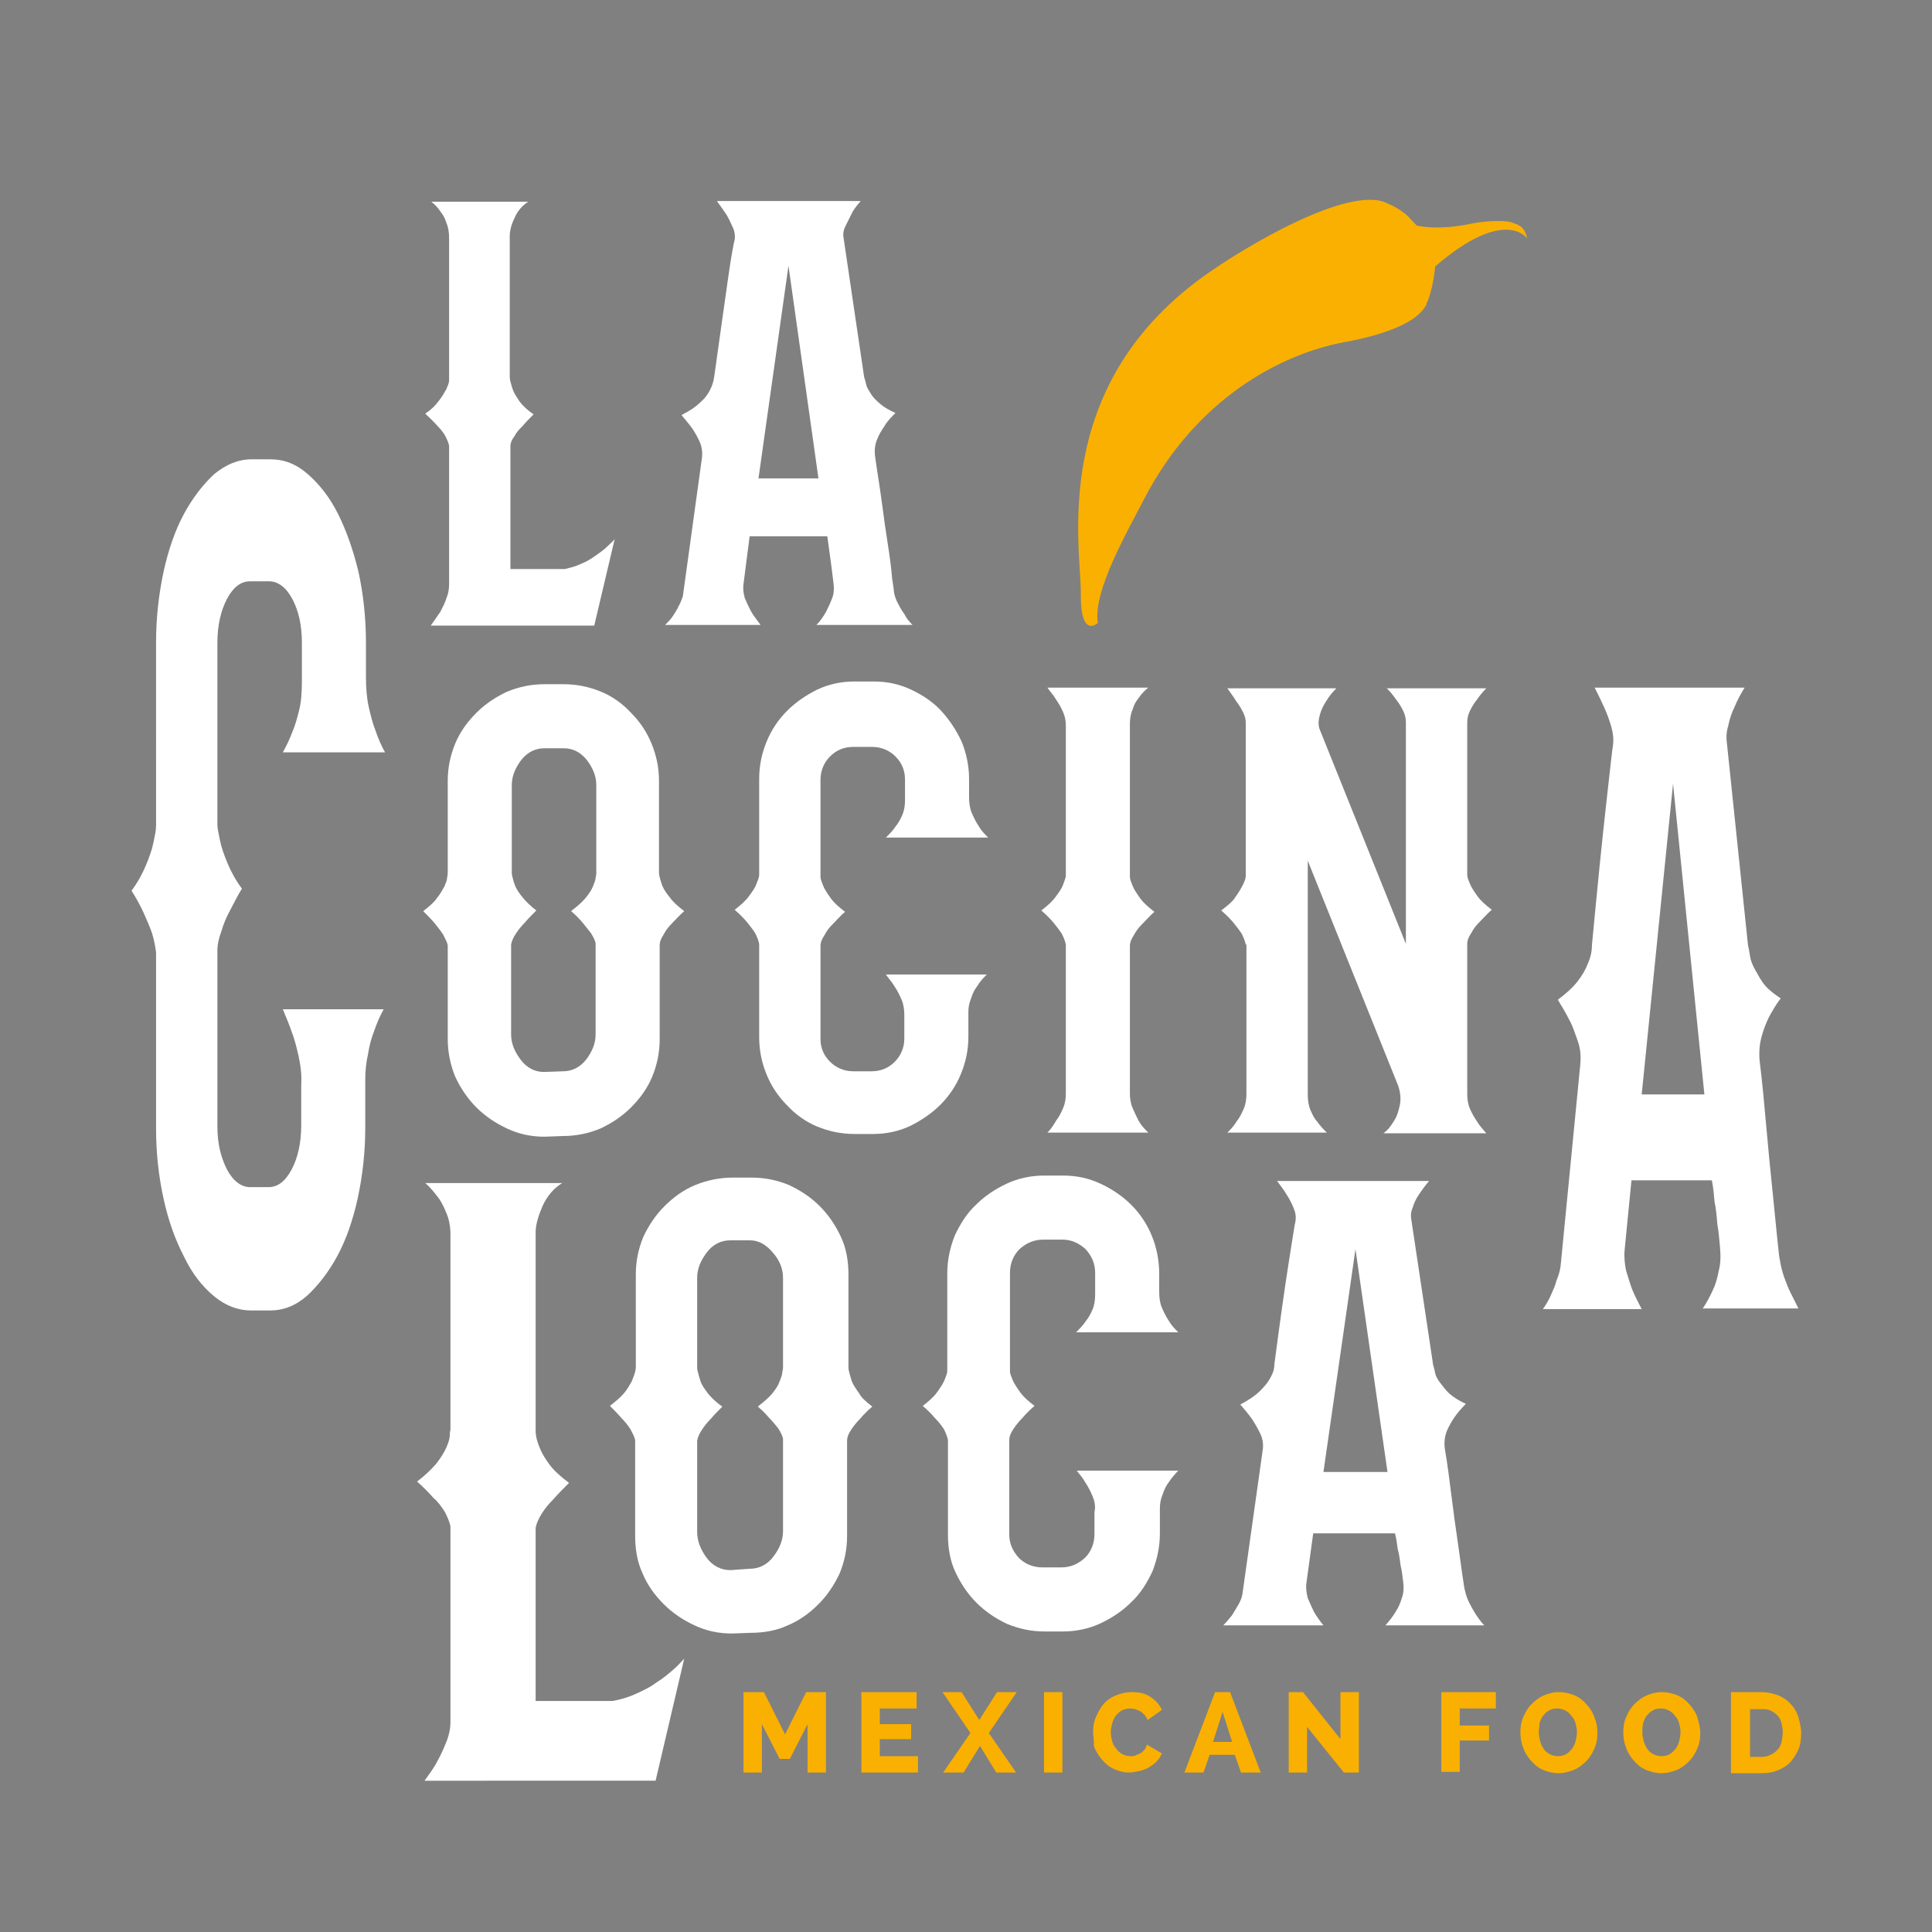 <?xml version="1.0" encoding="utf-8"?>
<!-- Generator: Adobe Illustrator 22.0.1, SVG Export Plug-In . SVG Version: 6.00 Build 0)  -->
<svg version="1.1" id="Laag_1" xmlns="http://www.w3.org/2000/svg" xmlns:xlink="http://www.w3.org/1999/xlink" x="0px" y="0px"
	 viewBox="0 0 283.5 283.5" style="enable-background:new 0 0 283.5 283.5;" xml:space="preserve">
<rect x="0" y="0" width="283.5" height="283.5" fill="#808080" stroke="none"/>
<style type="text/css">
	.st0{fill:#243556;}
	.st1{fill:#FFFFFF;}
	.st2{fill:#FAB001;}
</style>
<path class="st0" d="M107.3-40"/>
<path class="st1" d="M100.4,133.7c-0.7,0.6-1.2,1.2-1.8,1.8c-0.5,0.5-0.9,1-1.2,1.6c-0.4,0.6-0.6,1.1-0.6,1.6v13.8
	c0,2-0.4,3.8-1.1,5.5c-0.7,1.7-1.8,3.2-3.1,4.5c-1.3,1.3-2.8,2.3-4.5,3.1c-1.7,0.7-3.5,1.1-5.5,1.1l-2.7,0.1c-2,0-3.8-0.4-5.5-1.2
	c-1.7-0.8-3.2-1.8-4.5-3.1c-1.3-1.3-2.3-2.8-3.1-4.5c-0.7-1.7-1.1-3.6-1.1-5.5v-13.8c-0.1-0.5-0.4-1-0.7-1.6
	c-0.4-0.6-0.8-1.1-1.2-1.6c-0.5-0.6-1.1-1.2-1.7-1.8c0.9-0.7,1.6-1.3,2-1.9c0.5-0.6,0.8-1.2,1.1-1.7c0.2-0.5,0.4-0.9,0.4-1.3
	c0.1-0.4,0.1-0.6,0.1-0.8v-13.4c0-2,0.4-3.8,1.1-5.5c0.7-1.7,1.8-3.2,3.1-4.5c1.3-1.3,2.8-2.3,4.5-3.1c1.7-0.7,3.5-1.1,5.5-1.1h2.8
	c2,0,3.8,0.4,5.5,1.1c1.7,0.7,3.2,1.8,4.4,3.1c1.3,1.3,2.3,2.8,3,4.5c0.7,1.7,1.1,3.5,1.1,5.5V128c0,0.1,0,0.4,0.1,0.7
	c0.1,0.4,0.2,0.8,0.4,1.3c0.2,0.5,0.6,1.1,1.1,1.7C98.8,132.4,99.5,133,100.4,133.7z M82.6,157.2c1.4,0,2.5-0.6,3.4-1.7
	c0.9-1.2,1.4-2.4,1.4-3.7v-13.4c-0.1-0.5-0.4-1-0.7-1.5c-0.4-0.5-0.8-1-1.2-1.5c-0.5-0.6-1.1-1.2-1.7-1.7c0.9-0.7,1.6-1.3,2.1-1.9
	c0.5-0.6,0.9-1.2,1.1-1.7c0.2-0.5,0.4-1,0.4-1.3c0.1-0.4,0.1-0.6,0.1-0.7v-12.9c0-1.3-0.5-2.5-1.4-3.7c-1-1.2-2.1-1.7-3.4-1.7h-2.8
	c-1.4,0-2.5,0.6-3.4,1.7c-0.9,1.2-1.4,2.4-1.4,3.7V128c0,0.1,0,0.4,0.1,0.7c0.1,0.4,0.2,0.8,0.4,1.3s0.6,1.1,1.1,1.7
	c0.5,0.6,1.2,1.3,2,1.9c-0.6,0.6-1.2,1.2-1.7,1.8c-0.5,0.5-0.9,1-1.3,1.6c-0.4,0.6-0.6,1.1-0.7,1.6v13.2c0,1.3,0.5,2.5,1.4,3.7
	c0.9,1.2,2.1,1.8,3.4,1.8L82.6,157.2z"/>
<path class="st1" d="M132.3,146.7c-0.3-0.7-0.6-1.3-1-1.9c-0.4-0.7-0.9-1.2-1.3-1.8h14.8c-0.5,0.5-1,1-1.4,1.7
	c-0.4,0.5-0.7,1.1-0.9,1.8c-0.3,0.7-0.4,1.3-0.4,2v3.6c0,2-0.4,3.8-1.1,5.5c-0.7,1.7-1.7,3.2-3,4.5c-1.3,1.3-2.8,2.3-4.4,3.1
	c-1.7,0.8-3.5,1.2-5.5,1.2h-2.7c-2,0-3.8-0.4-5.5-1.1c-1.7-0.7-3.2-1.8-4.4-3.1c-1.3-1.3-2.3-2.8-3-4.5c-0.7-1.7-1.1-3.5-1.1-5.5
	v-13.7c-0.1-0.5-0.3-1-0.6-1.6c-0.4-0.6-0.8-1.1-1.2-1.6c-0.5-0.6-1.1-1.2-1.8-1.8c0.9-0.7,1.6-1.3,2.1-2c0.5-0.7,0.9-1.2,1.1-1.8
	c0.2-0.5,0.4-1,0.4-1.3c0-0.4,0-0.6,0-0.6v-13.5c0-2,0.4-3.8,1.1-5.5c0.7-1.7,1.7-3.2,3-4.5c1.3-1.3,2.8-2.3,4.4-3.1
	c1.7-0.8,3.5-1.2,5.5-1.2h2.8c2,0,3.8,0.4,5.5,1.2c1.7,0.8,3.2,1.8,4.4,3.1c1.2,1.3,2.2,2.8,3,4.5c0.7,1.7,1.1,3.6,1.1,5.5v2.7
	c0,0.8,0.1,1.6,0.4,2.3c0.3,0.7,0.6,1.3,1,1.9c0.4,0.7,0.9,1.2,1.4,1.7H130c0.5-0.5,1-1,1.4-1.6c0.4-0.5,0.7-1,1-1.7
	c0.3-0.7,0.4-1.4,0.4-2.2v-3c0-1.4-0.5-2.5-1.4-3.4c-0.9-0.9-2.1-1.4-3.4-1.4h-2.8c-1.4,0-2.5,0.5-3.4,1.4c-0.9,0.9-1.4,2.1-1.4,3.4
	V128c0,0.1,0,0.3,0,0.7c0,0.3,0.2,0.8,0.4,1.3c0.2,0.5,0.6,1.1,1.1,1.8c0.5,0.7,1.2,1.3,2.1,2c-0.7,0.6-1.2,1.2-1.8,1.8
	c-0.5,0.5-0.9,1-1.2,1.6c-0.4,0.6-0.6,1.1-0.6,1.6v13.7c0,1.3,0.5,2.4,1.4,3.3c0.9,0.9,2.1,1.4,3.4,1.4h2.7c1.4,0,2.5-0.5,3.4-1.4
	c0.9-0.9,1.4-2.1,1.4-3.4V149C132.7,148.2,132.6,147.4,132.3,146.7z"/>
<path class="st1" d="M166.2,162.6c0.3,0.7,0.6,1.3,0.9,1.9c0.4,0.7,0.9,1.2,1.4,1.7h-14.8c0.5-0.5,0.9-1.1,1.3-1.8
	c0.4-0.5,0.7-1.1,1-1.8c0.3-0.7,0.4-1.4,0.4-2.1v-21.9c-0.1-0.5-0.3-1-0.6-1.6c-0.4-0.6-0.8-1.1-1.2-1.6c-0.5-0.6-1.1-1.2-1.8-1.8
	c0.9-0.7,1.6-1.3,2.1-2c0.5-0.7,0.9-1.2,1.1-1.8s0.4-1,0.4-1.3c0-0.4,0-0.6,0-0.6v-21.4c0-0.7-0.1-1.3-0.4-2c-0.3-0.7-0.6-1.2-1-1.8
	c-0.4-0.7-0.9-1.2-1.3-1.8h14.8c-0.5,0.4-1,0.9-1.4,1.5c-0.4,0.5-0.7,1-0.9,1.7c-0.3,0.7-0.4,1.4-0.4,2.1V128c0,0.1,0,0.3,0,0.7
	c0,0.3,0.2,0.8,0.4,1.3c0.2,0.5,0.6,1.1,1.1,1.8c0.5,0.7,1.2,1.3,2.1,2c-0.7,0.6-1.2,1.2-1.8,1.8c-0.5,0.5-0.9,1-1.2,1.6
	c-0.4,0.6-0.6,1.1-0.6,1.6v21.7C165.8,161.1,165.9,161.9,166.2,162.6z"/>
<path class="st1" d="M215.7,162.7c0.3,0.7,0.6,1.2,1,1.8c0.4,0.7,0.9,1.2,1.4,1.8H203c0.7-0.5,1.2-1.2,1.6-1.9
	c0.4-0.6,0.6-1.3,0.8-2.2c0.2-0.9,0.1-1.8-0.2-2.8l-13.3-33.1v34.3c0,0.8,0.1,1.6,0.4,2.3c0.3,0.7,0.6,1.3,1,1.7
	c0.4,0.6,0.9,1.1,1.4,1.6h-14.6c0.5-0.5,1-1,1.4-1.7c0.4-0.5,0.7-1.1,1-1.8c0.3-0.7,0.4-1.4,0.4-2.2v-21.9h-0.1
	c-0.1-0.5-0.3-1-0.6-1.6c-0.4-0.6-0.8-1.1-1.2-1.6c-0.5-0.6-1.1-1.2-1.8-1.8c0.9-0.7,1.7-1.3,2.1-2c0.5-0.7,0.8-1.2,1.1-1.8
	s0.4-1,0.4-1.3c0-0.4,0-0.6,0-0.6v-21.9c0-0.4-0.1-0.9-0.4-1.5c-0.3-0.6-0.6-1.1-1-1.6c-0.4-0.7-0.9-1.3-1.3-1.9h16
	c-0.6,0.6-1.1,1.2-1.5,1.9c-0.4,0.6-0.7,1.2-0.9,1.9c-0.2,0.7-0.3,1.4-0.1,2.1l12.7,31.6v-32.5c0-0.5-0.1-1.1-0.4-1.7
	c-0.3-0.6-0.6-1.1-1-1.6c-0.4-0.6-0.9-1.2-1.4-1.7h14.6c-0.5,0.5-1,1.1-1.4,1.7c-0.4,0.5-0.7,1-1,1.6c-0.3,0.6-0.4,1.2-0.4,1.7v21.8
	c0,0.1,0,0.3,0,0.6c0,0.4,0.2,0.8,0.4,1.3c0.2,0.5,0.6,1.1,1.1,1.8c0.5,0.7,1.2,1.3,2.1,2c-0.7,0.6-1.2,1.2-1.8,1.8
	c-0.5,0.5-0.9,1-1.2,1.6c-0.4,0.6-0.6,1.1-0.6,1.6v22C215.3,161.3,215.4,162,215.7,162.7z"/>
<path class="st1" d="M249.8,192.1c0.6-0.9,1.1-1.8,1.5-2.7c0.4-0.8,0.7-1.8,0.9-2.9c0.3-1.1,0.3-2.2,0.2-3.4
	c-0.1-1.2-0.2-2.3-0.4-3.5c-0.1-1.2-0.2-2.3-0.4-3.2c-0.1-1.1-0.2-2.2-0.4-3.2h-11.8l-1,10.2c-0.1,1,0,2,0.2,3c0.3,1,0.6,2,0.9,2.8
	c0.4,1,0.9,1.9,1.4,2.9h-14.5c0.5-0.7,0.9-1.4,1.2-2.1c0.3-0.7,0.6-1.3,0.8-2.1c0.3-0.7,0.5-1.4,0.6-2.1l2.9-29.7
	c0.1-1.2,0-2.3-0.4-3.4c-0.4-1.1-0.7-2.1-1.2-3c-0.5-1-1.1-2-1.7-3c1.2-0.9,2.2-1.8,2.9-2.7c0.7-0.9,1.2-1.8,1.5-2.6
	c0.4-0.9,0.6-1.8,0.6-2.7c0.8-8.5,1.5-15.5,2.1-20.8c0.6-5.3,0.9-8.2,1-8.6c0.1-0.9,0-1.8-0.3-2.8c-0.3-1-0.6-1.8-1-2.7
	c-0.4-0.9-0.9-1.9-1.4-2.9h22c-0.6,1-1.1,1.9-1.5,2.9c-0.4,0.8-0.7,1.7-0.9,2.7c-0.3,1-0.3,1.8-0.2,2.5l3.1,29.7
	c0.1,0.4,0.2,1,0.3,1.6c0.1,0.7,0.4,1.4,0.8,2.1c0.4,0.7,0.8,1.5,1.4,2.2c0.6,0.7,1.4,1.3,2.3,1.9c-0.7,0.9-1.2,1.8-1.7,2.7
	c-0.4,0.8-0.8,1.8-1.1,2.9c-0.3,1.1-0.4,2.2-0.3,3.5c0.4,3.2,0.7,6.5,1,9.9c0.3,3.4,0.6,6.4,0.9,9.3c0.3,2.8,0.5,5.2,0.7,7
	c0.2,1.9,0.3,2.9,0.4,3.2c0.1,0.7,0.3,1.5,0.6,2.4c0.3,0.8,0.6,1.6,0.9,2.2c0.4,0.8,0.8,1.6,1.2,2.4H249.8z M250.1,160.6l-4.6-45.6
	l-4.6,45.6H250.1z"/>
<path class="st1" d="M93.2,248.6c1.1-0.5,2.2-1,3.1-1.7c1-0.6,1.8-1.3,2.5-1.9c0.7-0.6,1.2-1.2,1.6-1.6l-4.2,17.9H62.3
	c0.7-1,1.4-1.9,1.9-2.9c0.5-0.9,0.9-1.8,1.3-2.8c0.4-1,0.6-2,0.6-2.9v-0.2V224c-0.1-0.6-0.4-1.3-0.8-2.1c-0.5-0.8-1-1.5-1.7-2.1
	c-0.7-0.8-1.5-1.6-2.4-2.4c1.2-0.9,2.1-1.8,2.8-2.6c0.7-0.9,1.2-1.7,1.5-2.4c0.3-0.7,0.5-1.3,0.5-1.8c0-0.5,0.1-0.8,0.1-0.8v-28.6
	c0-1.2-0.2-2.3-0.6-3.2c-0.4-1-0.8-1.8-1.3-2.4c-0.6-0.8-1.2-1.5-1.8-2h20.1c-1.3,0.8-2.2,1.9-2.9,3.4c-0.6,1.4-1,2.7-1,3.8v29.1
	c0,0.2,0,0.5,0.1,1c0.1,0.5,0.3,1.1,0.6,1.8c0.3,0.7,0.8,1.5,1.4,2.3c0.6,0.8,1.6,1.7,2.8,2.6c-0.8,0.8-1.6,1.6-2.3,2.4
	c-0.6,0.6-1.2,1.3-1.7,2.1c-0.5,0.8-0.8,1.5-0.9,2.1v25.4h11.3C91,249.4,92.1,249.1,93.2,248.6z"/>
<path class="st1" d="M128,206.4c-0.7,0.6-1.3,1.2-1.8,1.8c-0.5,0.5-0.9,1-1.3,1.6c-0.4,0.6-0.6,1.1-0.6,1.6v14c0,2-0.4,3.8-1.1,5.5
	c-0.8,1.7-1.8,3.2-3.1,4.5c-1.3,1.3-2.8,2.4-4.5,3.1c-1.7,0.8-3.6,1.1-5.5,1.1l-2.7,0.1c-2,0-3.8-0.4-5.5-1.2
	c-1.7-0.8-3.2-1.8-4.5-3.1c-1.3-1.3-2.4-2.8-3.1-4.5c-0.8-1.7-1.1-3.6-1.1-5.6v-14c-0.1-0.5-0.4-1-0.7-1.6c-0.4-0.6-0.8-1.1-1.3-1.6
	c-0.5-0.6-1.1-1.2-1.7-1.8c0.9-0.7,1.6-1.3,2.1-1.9c0.5-0.6,0.8-1.2,1.1-1.7c0.2-0.5,0.4-1,0.5-1.4c0.1-0.4,0.1-0.6,0.1-0.8V187
	c0-2,0.4-3.8,1.1-5.5c0.8-1.7,1.8-3.2,3.1-4.5c1.3-1.3,2.8-2.4,4.5-3.1c1.7-0.7,3.6-1.1,5.5-1.1h2.8c2,0,3.8,0.4,5.5,1.1
	c1.7,0.8,3.2,1.8,4.5,3.1c1.3,1.3,2.3,2.8,3.1,4.5c0.8,1.7,1.1,3.6,1.1,5.5v13.6c0,0.1,0,0.4,0.1,0.7c0.1,0.4,0.2,0.8,0.4,1.4
	c0.2,0.5,0.6,1.1,1.1,1.8C126.4,205.1,127.1,205.7,128,206.4z M110,230.2c1.4,0,2.6-0.6,3.5-1.8c0.9-1.2,1.4-2.4,1.4-3.7v-13.6
	c-0.1-0.5-0.4-1-0.7-1.5c-0.4-0.5-0.8-1-1.3-1.5c-0.5-0.6-1.1-1.2-1.7-1.7c0.9-0.7,1.6-1.3,2.1-1.9c0.5-0.6,0.9-1.2,1.1-1.8
	c0.2-0.5,0.4-1,0.4-1.4c0.1-0.4,0.1-0.6,0.1-0.7v-13.1c0-1.3-0.5-2.6-1.5-3.7c-1-1.2-2.1-1.8-3.4-1.8h-2.8c-1.4,0-2.6,0.6-3.5,1.8
	c-0.9,1.2-1.4,2.4-1.4,3.7v13.1c0,0.1,0,0.4,0.1,0.7c0.1,0.4,0.2,0.8,0.4,1.4s0.6,1.1,1.1,1.8c0.5,0.6,1.2,1.3,2.1,1.9
	c-0.6,0.6-1.2,1.2-1.7,1.8c-0.5,0.5-0.9,1-1.3,1.6c-0.4,0.6-0.6,1.1-0.7,1.6v13.4c0,1.3,0.5,2.6,1.4,3.8c0.9,1.2,2.1,1.8,3.5,1.8
	L110,230.2z"/>
<path class="st1" d="M160.3,219.5c-0.3-0.7-0.6-1.3-1-1.9c-0.4-0.7-0.9-1.3-1.3-1.8h14.9c-0.5,0.5-1,1.1-1.4,1.7
	c-0.4,0.5-0.7,1.2-0.9,1.8c-0.3,0.7-0.4,1.4-0.4,2v3.7c0,2-0.4,3.8-1.1,5.6c-0.8,1.7-1.8,3.3-3.1,4.5c-1.3,1.3-2.8,2.3-4.5,3.1
	c-1.7,0.8-3.6,1.2-5.5,1.2h-2.7c-2,0-3.8-0.4-5.5-1.1c-1.7-0.8-3.2-1.8-4.5-3.1c-1.3-1.3-2.3-2.8-3.1-4.5c-0.8-1.7-1.1-3.6-1.1-5.5
	v-13.9c-0.1-0.5-0.3-1-0.6-1.6c-0.4-0.6-0.8-1.1-1.3-1.6c-0.5-0.6-1.1-1.2-1.8-1.8c0.9-0.7,1.6-1.3,2.1-2c0.5-0.7,0.9-1.3,1.1-1.8
	c0.2-0.5,0.4-1,0.4-1.3c0-0.4,0-0.6,0-0.6v-13.7c0-2,0.4-3.8,1.1-5.6c0.8-1.7,1.8-3.3,3.1-4.5c1.3-1.3,2.8-2.3,4.5-3.1
	c1.7-0.8,3.6-1.2,5.5-1.2h2.8c2,0,3.8,0.4,5.5,1.2c1.7,0.8,3.2,1.8,4.5,3.1c1.3,1.3,2.3,2.8,3,4.5s1.1,3.6,1.1,5.6v2.7
	c0,0.8,0.1,1.6,0.4,2.3c0.3,0.7,0.6,1.3,1,1.9c0.4,0.7,0.9,1.2,1.4,1.7h-15c0.5-0.5,1-1,1.4-1.6c0.4-0.5,0.7-1,1-1.7
	c0.3-0.7,0.4-1.4,0.4-2.3v-3.1c0-1.4-0.5-2.5-1.4-3.5c-1-0.9-2.1-1.4-3.4-1.4h-2.8c-1.4,0-2.5,0.5-3.5,1.4c-0.9,0.9-1.4,2.1-1.4,3.5
	v13.7c0,0.1,0,0.3,0,0.7s0.2,0.8,0.4,1.3c0.2,0.5,0.6,1.1,1.1,1.8c0.5,0.7,1.2,1.3,2.1,2c-0.7,0.6-1.3,1.2-1.8,1.8
	c-0.5,0.5-0.9,1-1.3,1.6c-0.4,0.6-0.6,1.1-0.6,1.6v13.9c0,1.3,0.5,2.4,1.4,3.4c0.9,0.9,2.1,1.4,3.5,1.4h2.7c1.4,0,2.5-0.5,3.5-1.4
	c0.9-0.9,1.4-2.1,1.4-3.5v-3.2C160.8,221,160.6,220.2,160.3,219.5z"/>
<path class="st1" d="M203.3,238.5c0.6-0.7,1.1-1.3,1.5-2c0.4-0.6,0.7-1.3,0.9-2c0.3-0.8,0.3-1.6,0.2-2.4c-0.1-0.8-0.2-1.7-0.4-2.5
	c-0.1-0.9-0.2-1.6-0.4-2.3c-0.1-0.8-0.2-1.5-0.4-2.3h-12l-1,7.3c-0.1,0.7,0,1.4,0.2,2.2c0.3,0.7,0.6,1.4,0.9,2
	c0.4,0.7,0.9,1.4,1.4,2h-14.7c0.5-0.5,0.9-1,1.3-1.5c0.3-0.5,0.6-1,0.9-1.5c0.3-0.5,0.5-1,0.6-1.5l3-21.3c0.1-0.8,0-1.6-0.4-2.4
	s-0.8-1.5-1.2-2.1c-0.5-0.7-1.1-1.4-1.7-2.1c1.3-0.7,2.2-1.3,2.9-2c0.7-0.7,1.2-1.3,1.5-1.9c0.4-0.7,0.6-1.3,0.6-2
	c0.8-6.1,1.5-11.1,2.1-14.9c0.6-3.8,0.9-5.8,1-6.1c0.1-0.7,0-1.3-0.3-2c-0.3-0.7-0.6-1.3-1-1.9c-0.4-0.7-0.9-1.3-1.4-2h22.3
	c-0.6,0.7-1.1,1.4-1.5,2c-0.4,0.6-0.7,1.2-0.9,1.9c-0.3,0.7-0.3,1.3-0.2,1.8l3.2,21.3c0.1,0.3,0.2,0.7,0.3,1.2
	c0.1,0.5,0.4,1,0.8,1.5c0.4,0.5,0.8,1.1,1.4,1.6c0.6,0.5,1.4,1,2.3,1.4c-0.7,0.7-1.2,1.3-1.7,2c-0.4,0.6-0.8,1.3-1.1,2
	c-0.3,0.8-0.4,1.6-0.3,2.5c0.4,2.3,0.7,4.7,1,7.1c0.3,2.4,0.6,4.6,0.9,6.6c0.3,2,0.5,3.7,0.7,5c0.2,1.3,0.3,2.1,0.4,2.3
	c0.1,0.5,0.3,1.1,0.6,1.7c0.3,0.6,0.6,1.1,0.9,1.6c0.4,0.6,0.8,1.2,1.3,1.7H203.3z M203.6,216l-4.7-32.7l-4.7,32.7H203.6z"/>
<path class="st1" d="M43.8,154.9c-0.3-1.3-0.6-2.5-1-3.5c-0.4-1.2-0.9-2.3-1.3-3.3h14.8c-0.5,0.9-1,2-1.4,3.2
	c-0.4,1-0.7,2.1-0.9,3.4c-0.3,1.3-0.4,2.5-0.4,3.8v6.9c0,3.7-0.4,7.1-1.1,10.4c-0.7,3.2-1.7,6.1-3,8.5c-1.3,2.4-2.8,4.3-4.4,5.8
	c-1.7,1.5-3.5,2.2-5.5,2.2h-2.7c-2,0-3.8-0.7-5.5-2.1c-1.7-1.4-3.2-3.3-4.4-5.8c-1.3-2.5-2.3-5.3-3-8.5c-0.7-3.2-1.1-6.6-1.1-10.3
	v-25.8c-0.1-0.9-0.3-1.9-0.6-2.9c-0.4-1.1-0.8-2-1.2-2.9c-0.5-1.1-1.1-2.2-1.8-3.3c0.9-1.2,1.6-2.5,2.1-3.7c0.5-1.2,0.9-2.3,1.1-3.3
	c0.2-1,0.4-1.8,0.4-2.5c0-0.7,0-1.1,0-1.2V94.3c0-3.7,0.4-7.1,1.1-10.4c0.7-3.2,1.7-6.1,3-8.5c1.3-2.4,2.8-4.3,4.4-5.8
	c1.7-1.4,3.5-2.2,5.5-2.2h2.8c2,0,3.8,0.7,5.5,2.2c1.7,1.5,3.2,3.4,4.4,5.8c1.2,2.4,2.2,5.2,3,8.5c0.7,3.2,1.1,6.7,1.1,10.4v5
	c0,1.6,0.1,3,0.4,4.4c0.3,1.3,0.6,2.5,1,3.5c0.4,1.2,0.9,2.3,1.4,3.2H41.5c0.5-0.9,1-1.9,1.4-3c0.4-0.9,0.7-2,1-3.2
	c0.3-1.2,0.4-2.6,0.4-4.2v-5.7c0-2.6-0.5-4.7-1.4-6.4c-0.9-1.7-2.1-2.6-3.4-2.6h-2.8c-1.4,0-2.5,0.9-3.4,2.6
	c-0.9,1.7-1.4,3.9-1.4,6.4v25.4c0,0.2,0,0.6,0,1.3c0,0.6,0.2,1.4,0.4,2.4c0.2,1,0.6,2.1,1.1,3.3c0.5,1.2,1.2,2.5,2.1,3.7
	c-0.7,1.1-1.2,2.2-1.8,3.3c-0.5,0.9-0.9,1.9-1.2,2.9c-0.4,1.1-0.6,2-0.6,2.9v25.8c0,2.5,0.5,4.5,1.4,6.3c0.9,1.7,2.1,2.6,3.4,2.6
	h2.7c1.4,0,2.5-0.9,3.4-2.6c0.9-1.7,1.4-3.9,1.4-6.4v-6C44.3,157.7,44.1,156.3,43.8,154.9z"/>
<path class="st2" d="M161.1,91.4c-0.8-4.6,4.5-13.7,6.7-18c7.7-15,20.3-21.5,29.5-23.2c6.6-1.2,10-3,11.3-4.5
	c0.2-0.2,0.4-0.5,0.6-0.8c0.1-0.1,0.1-0.2,0.1-0.2c0,0,0,0,0-0.1c1-2,1.3-5.5,1.3-5.5c10.3-8.9,13.5-4.1,13.5-4.1
	c-0.4-1.9-1.4-2-2.1-2.3c-1.2-0.5-4.6-0.2-6,0.1c-5.1,1.1-8.1,0.3-8.1,0.3c-1-1-1.2-1.4-2.2-2.1c-1.3-0.9-1.9-1-2.2-1.2
	c-5.6-2.7-21.2,6.6-27.1,10.9C154,57,158.6,80.1,158.6,87C158.5,93.9,161.1,91.4,161.1,91.4z"/>
<path class="st1" d="M85.1,82.8c0.8-0.3,1.5-0.7,2.2-1.2c0.7-0.5,1.3-0.9,1.8-1.4c0.5-0.5,0.9-0.8,1.1-1.1l-3,12.7h-24
	c0.5-0.7,1-1.4,1.4-2c0.3-0.6,0.7-1.3,0.9-2c0.3-0.7,0.4-1.4,0.4-2.1v-0.2V65.4c-0.1-0.5-0.3-0.9-0.6-1.5c-0.3-0.5-0.7-1-1.2-1.5
	c-0.5-0.6-1.1-1.1-1.7-1.7c0.9-0.6,1.5-1.2,2-1.9c0.5-0.6,0.8-1.2,1.1-1.7c0.2-0.5,0.4-0.9,0.4-1.3c0-0.3,0-0.5,0-0.6V35
	c0-0.9-0.1-1.6-0.4-2.3C65.3,32,65,31.5,64.6,31c-0.4-0.6-0.8-1-1.3-1.4h14.2c-0.9,0.6-1.6,1.4-2,2.4c-0.5,1-0.7,1.9-0.7,2.7v20.6
	c0,0.1,0,0.3,0.1,0.7c0.1,0.3,0.2,0.8,0.4,1.3c0.2,0.5,0.6,1.1,1,1.7c0.5,0.6,1.1,1.2,2,1.8c-0.6,0.6-1.1,1.1-1.6,1.7
	c-0.5,0.5-0.9,0.9-1.2,1.5c-0.4,0.5-0.6,1-0.6,1.5v18h8C83.6,83.3,84.3,83.2,85.1,82.8z"/>
<path class="st1" d="M119.8,91.7c0.6-0.6,1-1.2,1.4-1.9c0.3-0.6,0.6-1.2,0.9-2c0.3-0.7,0.3-1.5,0.2-2.3c-0.1-0.8-0.2-1.6-0.3-2.4
	c-0.1-0.8-0.2-1.5-0.3-2.2c-0.1-0.7-0.2-1.5-0.3-2.2H110l-0.9,7c-0.1,0.7,0,1.4,0.2,2.1c0.3,0.7,0.6,1.3,0.9,1.9
	c0.4,0.7,0.9,1.3,1.4,2H97.6c0.5-0.5,0.9-0.9,1.2-1.4c0.3-0.5,0.6-0.9,0.8-1.4c0.3-0.5,0.4-0.9,0.6-1.4l2.8-20.3
	c0.1-0.8,0-1.6-0.3-2.3c-0.3-0.7-0.7-1.4-1.1-2c-0.5-0.7-1.1-1.4-1.6-2c1.2-0.6,2.1-1.2,2.8-1.9c0.7-0.6,1.1-1.2,1.4-1.8
	c0.3-0.6,0.5-1.2,0.6-1.9c0.8-5.8,1.5-10.6,2-14.2c0.5-3.6,0.9-5.6,1-5.9c0.1-0.6,0-1.3-0.3-1.9c-0.3-0.7-0.6-1.3-0.9-1.8
	c-0.4-0.6-0.9-1.3-1.4-2h21.1c-0.6,0.7-1.1,1.3-1.4,2c-0.3,0.6-0.6,1.2-0.9,1.8c-0.3,0.7-0.3,1.2-0.2,1.7l3,20.3
	c0.1,0.3,0.2,0.7,0.3,1.1c0.1,0.5,0.4,0.9,0.7,1.4c0.3,0.5,0.8,1,1.4,1.5c0.6,0.5,1.3,0.9,2.2,1.3c-0.6,0.6-1.2,1.2-1.6,1.9
	c-0.4,0.6-0.8,1.2-1.1,2c-0.3,0.7-0.4,1.5-0.3,2.4c0.3,2.2,0.7,4.5,1,6.8c0.3,2.3,0.6,4.4,0.9,6.3c0.3,1.9,0.5,3.5,0.6,4.8
	c0.2,1.3,0.3,2,0.3,2.2c0.1,0.5,0.3,1.1,0.6,1.6c0.3,0.6,0.6,1.1,0.9,1.5c0.3,0.6,0.7,1.1,1.2,1.6H119.8z M120.1,70.2L115.7,39
	l-4.4,31.2H120.1z"/>
<g>
	<g>
		<path class="st2" d="M118.5,260.1v-7.1l-2.6,5.1h-1.5l-2.6-5.1v7.1h-2.7v-11.8h3l3.1,6.2l3.1-6.2h2.9v11.8H118.5z"/>
		<path class="st2" d="M134.7,257.7v2.4h-8.3v-11.8h8.1v2.4h-5.4v2.3h4.6v2.2h-4.6v2.5H134.7z"/>
		<path class="st2" d="M141.1,248.3l2.6,4.1l2.6-4.1h2.9l-4.1,6l4,5.8h-2.9l-2.4-3.9l-2.4,3.9h-3l4-5.8l-4.1-6H141.1z"/>
		<path class="st2" d="M153.2,260.1v-11.8h2.7v11.8H153.2z"/>
		<path class="st2" d="M160.4,254.1c0-0.7,0.1-1.4,0.4-2.1c0.3-0.7,0.6-1.3,1.1-1.9c0.5-0.6,1.1-1,1.8-1.3c0.7-0.3,1.5-0.5,2.4-0.5
			c1.1,0,2,0.2,2.7,0.7c0.8,0.5,1.3,1.1,1.7,1.9l-2.1,1.5c-0.1-0.3-0.3-0.6-0.5-0.8c-0.2-0.2-0.4-0.4-0.6-0.5
			c-0.2-0.1-0.5-0.2-0.7-0.3c-0.2,0-0.5-0.1-0.7-0.1c-0.5,0-0.9,0.1-1.3,0.3c-0.4,0.2-0.6,0.5-0.9,0.8c-0.2,0.3-0.4,0.7-0.5,1.1
			c-0.1,0.4-0.2,0.8-0.2,1.3c0,0.5,0.1,0.9,0.2,1.3c0.1,0.4,0.3,0.8,0.6,1.1c0.2,0.3,0.5,0.6,0.9,0.8c0.4,0.2,0.7,0.3,1.2,0.3
			c0.2,0,0.5,0,0.7-0.1c0.2-0.1,0.5-0.2,0.7-0.3c0.2-0.1,0.4-0.3,0.6-0.5c0.2-0.2,0.3-0.5,0.4-0.8l2.2,1.3c-0.2,0.4-0.4,0.8-0.8,1.2
			c-0.3,0.3-0.7,0.6-1.2,0.9c-0.4,0.2-0.9,0.4-1.4,0.5c-0.5,0.1-1,0.2-1.4,0.2c-0.8,0-1.6-0.2-2.2-0.5c-0.7-0.3-1.3-0.8-1.8-1.4
			c-0.5-0.6-0.9-1.2-1.2-2C160.6,255.6,160.4,254.9,160.4,254.1z"/>
		<path class="st2" d="M173.8,260.1l4.5-11.8h2.2l4.5,11.8h-2.9l-0.9-2.6h-3.7l-0.9,2.6H173.8z M179.4,251.2l-1.4,4.4h2.8
			L179.4,251.2z"/>
		<path class="st2" d="M191.8,253.4v6.7h-2.7v-11.8h2.1l5.5,6.9v-6.9h2.7v11.8h-2.2L191.8,253.4z"/>
		<path class="st2" d="M211.5,260.1v-11.8h8v2.4h-5.3v2.5h4.3v2.2h-4.3v4.6H211.5z"/>
		<path class="st2" d="M228.7,260.2c-0.8,0-1.6-0.2-2.3-0.5c-0.7-0.3-1.3-0.8-1.8-1.4c-0.5-0.6-0.9-1.2-1.1-1.9
			c-0.3-0.7-0.4-1.5-0.4-2.2c0-0.8,0.1-1.5,0.4-2.2c0.3-0.7,0.7-1.4,1.2-1.9c0.5-0.5,1.1-1,1.8-1.3c0.7-0.3,1.4-0.5,2.3-0.5
			c0.8,0,1.6,0.2,2.3,0.5c0.7,0.3,1.3,0.8,1.8,1.4c0.5,0.6,0.9,1.2,1.1,1.9c0.3,0.7,0.4,1.5,0.4,2.2c0,0.8-0.1,1.5-0.4,2.2
			c-0.3,0.7-0.7,1.4-1.2,1.9c-0.5,0.5-1.1,1-1.8,1.3C230.2,260,229.5,260.2,228.7,260.2z M225.8,254.2c0,0.5,0.1,0.9,0.2,1.3
			c0.1,0.4,0.3,0.8,0.5,1.1c0.2,0.3,0.5,0.6,0.9,0.8c0.4,0.2,0.8,0.3,1.2,0.3c0.5,0,0.9-0.1,1.2-0.3c0.4-0.2,0.6-0.5,0.9-0.8
			c0.2-0.3,0.4-0.7,0.5-1.1c0.1-0.4,0.2-0.9,0.2-1.3c0-0.5-0.1-0.9-0.2-1.3c-0.1-0.4-0.3-0.8-0.6-1.1c-0.2-0.3-0.5-0.6-0.9-0.8
			c-0.4-0.2-0.8-0.3-1.2-0.3c-0.5,0-0.9,0.1-1.2,0.3c-0.4,0.2-0.6,0.5-0.9,0.8c-0.2,0.3-0.4,0.7-0.5,1.1
			C225.9,253.4,225.8,253.8,225.8,254.2z"/>
		<path class="st2" d="M243.8,260.2c-0.8,0-1.6-0.2-2.3-0.5c-0.7-0.3-1.3-0.8-1.8-1.4c-0.5-0.6-0.9-1.2-1.1-1.9
			c-0.3-0.7-0.4-1.5-0.4-2.2c0-0.8,0.1-1.5,0.4-2.2c0.3-0.7,0.7-1.4,1.2-1.9c0.5-0.5,1.1-1,1.8-1.3c0.7-0.3,1.4-0.5,2.3-0.5
			c0.8,0,1.6,0.2,2.3,0.5c0.7,0.3,1.3,0.8,1.8,1.4c0.5,0.6,0.9,1.2,1.1,1.9s0.4,1.5,0.4,2.2c0,0.8-0.1,1.5-0.4,2.2
			c-0.3,0.7-0.7,1.4-1.2,1.9s-1.1,1-1.8,1.3C245.4,260,244.6,260.2,243.8,260.2z M241,254.2c0,0.5,0.1,0.9,0.2,1.3
			c0.1,0.4,0.3,0.8,0.5,1.1c0.2,0.3,0.5,0.6,0.9,0.8c0.4,0.2,0.8,0.3,1.2,0.3c0.5,0,0.9-0.1,1.2-0.3c0.4-0.2,0.6-0.5,0.9-0.8
			c0.2-0.3,0.4-0.7,0.5-1.1s0.2-0.9,0.2-1.3c0-0.5-0.1-0.9-0.2-1.3c-0.1-0.4-0.3-0.8-0.6-1.1c-0.2-0.3-0.5-0.6-0.9-0.8
			c-0.4-0.2-0.8-0.3-1.2-0.3c-0.5,0-0.9,0.1-1.2,0.3c-0.4,0.2-0.6,0.5-0.9,0.8c-0.2,0.3-0.4,0.7-0.5,1.1
			C241,253.4,241,253.8,241,254.2z"/>
		<path class="st2" d="M254,260.1v-11.8h4.4c1,0,1.8,0.2,2.6,0.5c0.7,0.3,1.3,0.7,1.8,1.3c0.5,0.5,0.9,1.2,1.1,1.9
			c0.2,0.7,0.4,1.5,0.4,2.3c0,0.9-0.1,1.7-0.4,2.4c-0.3,0.7-0.7,1.3-1.2,1.9c-0.5,0.5-1.1,0.9-1.9,1.2c-0.7,0.3-1.5,0.4-2.4,0.4H254
			z M261.6,254.2c0-0.5-0.1-1-0.2-1.4c-0.1-0.4-0.3-0.8-0.6-1.1c-0.3-0.3-0.6-0.5-1-0.7c-0.4-0.2-0.8-0.2-1.3-0.2h-1.7v7h1.7
			c0.5,0,0.9-0.1,1.3-0.3c0.4-0.2,0.7-0.4,1-0.7c0.3-0.3,0.5-0.7,0.6-1.1C261.5,255.2,261.6,254.7,261.6,254.2z"/>
	</g>
</g>
</svg>
